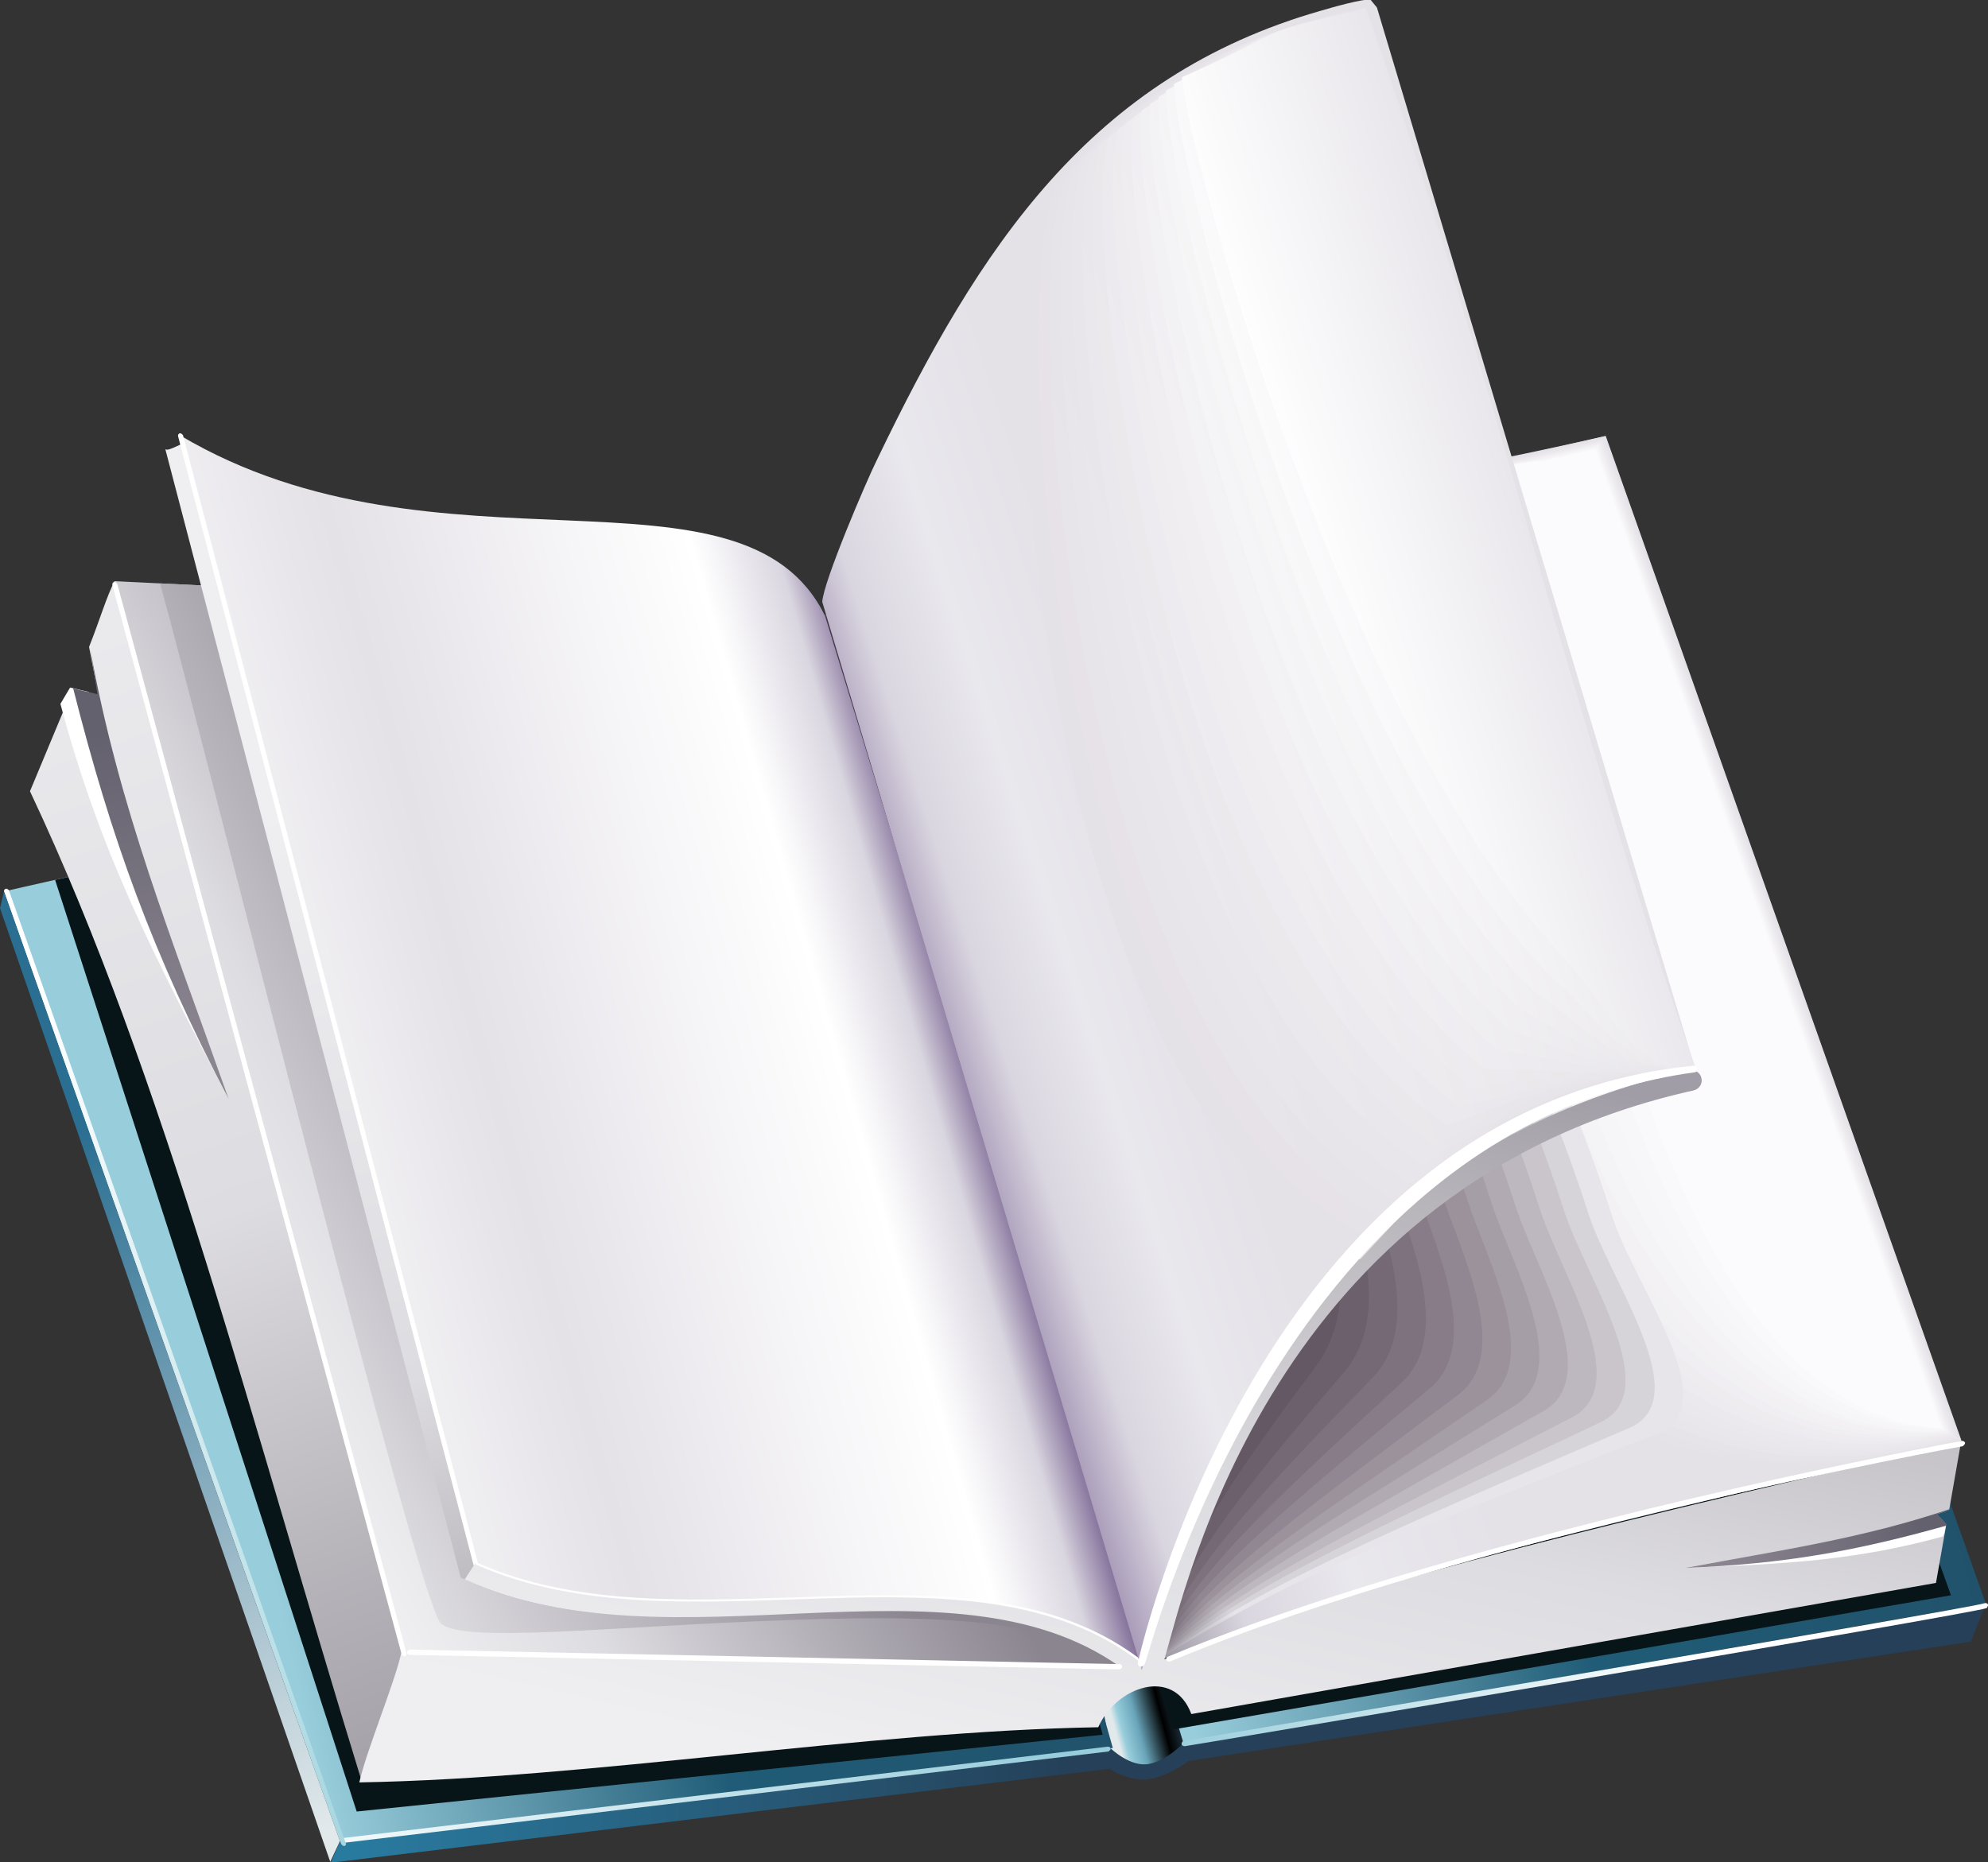 <svg width="111" height="104" viewBox="0 0 111 104" fill="none" xmlns="http://www.w3.org/2000/svg">
<rect x="0" y="0" width="111" height="104" fill="#333333" stroke="none"/>
<g id="Layer_1" clip-path="url(#clip0_1_2295)">
<path id="Vector" fill-rule="evenodd" clip-rule="evenodd" d="M66.27 98.356L110.04 91.678L110.877 89.558L66.344 97.297L64.375 92.984L60.977 93.132L61.642 96.804L18.98 102.842L18.463 104.025L62.011 98.775V98.825C62.011 98.825 63.218 99.564 64.251 99.342C65.31 99.12 66.172 98.48 66.172 98.48L66.295 98.381L66.27 98.356Z" fill="url(#paint0_linear_1_2295)"/>
<path id="Vector_2" fill-rule="evenodd" clip-rule="evenodd" d="M66.27 97.174L66.147 97.272C66.147 97.272 65.236 98.282 64.178 98.504C63.119 98.726 61.987 97.617 61.987 97.617L60.953 91.924L64.35 91.776L66.27 97.198V97.174Z" fill="url(#paint1_linear_1_2295)"/>
<path id="Vector_3" fill-rule="evenodd" clip-rule="evenodd" d="M66.073 97.321L48.127 38.643L91.011 33.443L110.877 89.558L66.073 97.321Z" fill="url(#paint2_linear_1_2295)"/>
<path id="Vector_4" fill-rule="evenodd" clip-rule="evenodd" d="M18.98 102.817L0.222 49.782L45.715 39.481L62.134 97.617L18.98 102.817Z" fill="url(#paint3_linear_1_2295)"/>
<path id="Vector_5" fill-rule="evenodd" clip-rule="evenodd" d="M19.916 101.166L3.077 49.141L45.715 39.481L61.568 96.878L19.916 101.166Z" fill="#071519"/>
<path id="Vector_6" fill-rule="evenodd" clip-rule="evenodd" d="M65.507 96.582L45.739 37.534L88.598 32.309L108.932 89.09L65.507 96.582Z" fill="#071519"/>
<path id="Vector_7" fill-rule="evenodd" clip-rule="evenodd" d="M64.005 93.058C58.023 73.49 52.041 53.922 46.059 34.379C57.605 29.845 75.108 27.701 89.632 24.349C96.254 43.054 102.876 61.759 109.498 80.465C92.069 84.531 74.172 88.573 64.005 93.058Z" fill="url(#paint4_linear_1_2295)"/>
<path id="Vector_8" fill-rule="evenodd" clip-rule="evenodd" d="M64.005 93.058L46.084 34.379L6.376 32.457L22.574 92.442L64.005 93.058Z" fill="url(#paint5_linear_1_2295)"/>
<path id="Vector_9" fill-rule="evenodd" clip-rule="evenodd" d="M64.005 93.058L46.059 34.379L8.936 32.58C11.176 40.565 23.337 89.534 24.617 90.667C25.898 91.801 34.194 90.815 44.09 90.47C53.986 90.125 58.442 90.618 62.651 93.058H64.005Z" fill="url(#paint6_linear_1_2295)"/>
<path id="Vector_10" fill-rule="evenodd" clip-rule="evenodd" d="M20.186 99.441C14.18 79.947 9.256 60.256 1.674 44.188L4.037 38.519L5.514 38.938L4.973 36.129C5.588 34.576 5.982 33.221 6.401 32.457C11.792 52.444 17.183 72.455 22.574 92.442C22.033 94.142 20.728 97.765 20.186 99.441Z" fill="url(#paint7_linear_1_2295)"/>
<g id="Group">
<path id="Vector_11" fill-rule="evenodd" clip-rule="evenodd" d="M73.901 27.651C81.09 26.246 82.838 25.926 89.657 24.349C96.279 43.054 102.901 61.759 109.523 80.465C72.769 91.875 63.907 36.301 73.926 27.651H73.901Z" fill="#E4E1E7"/>
<path id="Vector_12" fill-rule="evenodd" clip-rule="evenodd" d="M74.418 27.577C81.607 26.172 82.813 25.975 89.608 24.398C96.205 43.079 102.827 61.759 109.424 80.415C73.754 91.037 65.335 36.03 74.418 27.553V27.577Z" fill="#E5E2E8"/>
<path id="Vector_13" fill-rule="evenodd" clip-rule="evenodd" d="M74.96 27.503C82.124 26.099 82.788 26.025 89.583 24.447C96.18 43.103 102.778 61.735 109.375 80.391C74.788 90.248 66.787 35.809 74.96 27.503Z" fill="#E7E4E9"/>
<path id="Vector_14" fill-rule="evenodd" clip-rule="evenodd" d="M75.477 27.405C82.641 26 82.764 26.049 89.534 24.497C96.131 43.103 102.704 61.735 109.301 80.341C75.797 89.41 68.24 35.537 75.477 27.405Z" fill="#E8E5EB"/>
<path id="Vector_15" fill-rule="evenodd" clip-rule="evenodd" d="M76.019 27.331C83.158 25.926 82.739 26.099 89.509 24.546C96.082 43.128 102.655 61.71 109.252 80.292C76.831 88.573 69.692 35.266 76.043 27.331H76.019Z" fill="#E9E6EC"/>
<path id="Vector_16" fill-rule="evenodd" clip-rule="evenodd" d="M76.536 27.257C83.675 25.852 82.715 26.148 89.46 24.595C96.033 43.153 102.581 61.71 109.154 80.267C77.816 87.759 71.12 35.02 76.536 27.257Z" fill="#EBE8ED"/>
<path id="Vector_17" fill-rule="evenodd" clip-rule="evenodd" d="M77.077 27.183C84.192 25.778 82.69 26.197 89.435 24.645C95.983 43.177 102.556 61.71 109.104 80.218C78.874 86.921 72.572 34.773 77.077 27.183Z" fill="#ECE9EE"/>
<path id="Vector_18" fill-rule="evenodd" clip-rule="evenodd" d="M77.594 27.084C84.709 25.68 82.665 26.222 89.386 24.669C95.934 43.153 102.482 61.661 109.031 80.169C79.884 86.083 74.025 34.502 77.594 27.084Z" fill="#EDEBEF"/>
<path id="Vector_19" fill-rule="evenodd" clip-rule="evenodd" d="M78.136 27.01C85.25 25.606 82.641 26.271 89.361 24.718C95.885 43.177 102.433 61.661 108.957 80.119C80.893 85.246 75.452 34.231 78.111 27.01H78.136Z" fill="#EFECF0"/>
<path id="Vector_20" fill-rule="evenodd" clip-rule="evenodd" d="M78.653 26.936C85.743 25.532 82.616 26.32 89.312 24.768C95.836 43.202 102.359 61.636 108.883 80.07C81.902 84.432 76.905 33.96 78.653 26.936Z" fill="#F0EEF2"/>
<path id="Vector_21" fill-rule="evenodd" clip-rule="evenodd" d="M79.194 26.838C86.284 25.458 82.591 26.345 89.287 24.792C95.811 43.202 102.31 61.611 108.834 80.021C82.936 83.594 78.357 33.714 79.194 26.838Z" fill="#F1F0F3"/>
<path id="Vector_22" fill-rule="evenodd" clip-rule="evenodd" d="M79.711 26.764C86.776 25.384 82.567 26.394 89.238 24.842C95.737 43.227 102.236 61.587 108.76 79.972C83.945 82.756 79.81 33.443 79.711 26.764Z" fill="#F3F1F4"/>
<path id="Vector_23" fill-rule="evenodd" clip-rule="evenodd" d="M80.253 26.69C87.318 25.31 82.542 26.444 89.214 24.891C95.713 43.227 102.187 61.587 108.686 79.922C84.979 81.918 81.237 33.172 80.228 26.665L80.253 26.69Z" fill="#F4F3F6"/>
<path id="Vector_24" fill-rule="evenodd" clip-rule="evenodd" d="M80.77 26.616C87.81 25.236 82.518 26.493 89.164 24.965C95.639 43.276 102.138 61.611 108.612 79.922C85.989 81.13 82.69 32.974 80.77 26.641V26.616Z" fill="#F6F5F7"/>
<path id="Vector_25" fill-rule="evenodd" clip-rule="evenodd" d="M81.311 26.517C88.352 25.137 82.493 26.517 89.164 24.99C95.639 43.276 102.113 61.562 108.587 79.848C87.047 80.267 84.167 32.679 81.336 26.517H81.311Z" fill="#F7F6F9"/>
<path id="Vector_26" fill-rule="evenodd" clip-rule="evenodd" d="M81.828 26.444C88.844 25.064 82.468 26.567 89.115 25.039C95.565 43.3 102.039 61.562 108.489 79.799C88.032 79.454 85.595 32.408 81.828 26.444Z" fill="#F9F8FB"/>
<path id="Vector_27" fill-rule="evenodd" clip-rule="evenodd" d="M82.345 26.37C89.361 24.99 82.419 26.616 89.066 25.088C95.516 43.325 101.965 61.537 108.415 79.774C89.041 78.641 87.023 32.161 82.345 26.37Z" fill="#FBFBFD"/>
</g>
<path id="Vector_28" fill-rule="evenodd" clip-rule="evenodd" d="M62.75 93.107C62.701 92.91 63.956 93.23 63.907 93.033C57.999 73.687 51.155 54.489 45.222 35.143C40.717 26 24.741 32.629 10.487 24.743C10.265 24.62 9.453 25.236 9.232 25.088C14.721 46.085 20.235 67.107 25.725 88.104C37.468 93.674 53.248 85.886 62.75 93.132V93.107Z" fill="url(#paint8_linear_1_2295)"/>
<g id="Group_2">
<path id="Vector_29" fill-rule="evenodd" clip-rule="evenodd" d="M64.005 93.058C58.023 73.49 52.041 53.922 46.059 34.379C57.605 29.845 58.417 33.664 72.941 30.313C78.948 47.268 85.176 52.739 90.026 67.945C91.281 71.888 96.476 78.542 92.537 80.07C73.138 87.611 70.898 88.918 64.005 93.058Z" fill="url(#paint9_linear_1_2295)"/>
<path id="Vector_30" fill-rule="evenodd" clip-rule="evenodd" d="M64.005 93.058C58.023 73.49 52.041 53.922 46.059 34.379C57.605 29.845 57.531 33.936 72.055 30.584C78.037 47.515 83.847 52.715 88.697 67.797C89.927 71.592 94.752 78.123 90.961 79.75C72.843 87.488 70.48 88.77 64.005 93.058Z" fill="url(#paint10_linear_1_2295)"/>
<path id="Vector_31" fill-rule="evenodd" clip-rule="evenodd" d="M64.005 93.058C58.023 73.49 52.041 53.922 46.059 34.379C57.605 29.845 56.645 34.207 71.169 30.855C77.151 47.761 82.518 52.69 87.343 67.649C88.524 71.321 93.005 77.704 89.361 79.429C72.498 87.34 70.012 88.646 64.005 93.058Z" fill="url(#paint11_linear_1_2295)"/>
<path id="Vector_32" fill-rule="evenodd" clip-rule="evenodd" d="M64.005 93.058C58.023 73.49 52.041 53.922 46.059 34.379C57.605 29.845 55.758 34.478 70.283 31.151C76.265 48.057 81.213 52.715 85.989 67.551C87.121 71.1 91.281 77.335 87.761 79.158C72.154 87.192 69.544 88.548 63.981 93.082L64.005 93.058Z" fill="url(#paint12_linear_1_2295)"/>
<path id="Vector_33" fill-rule="evenodd" clip-rule="evenodd" d="M64.005 93.058C58.023 73.49 52.041 53.922 46.059 34.379C57.605 29.845 54.897 34.749 69.397 31.422C75.379 48.303 79.884 52.69 84.635 67.403C85.743 70.804 89.558 76.916 86.161 78.813C71.834 86.921 69.076 88.4 63.981 93.058H64.005Z" fill="url(#paint13_linear_1_2295)"/>
<path id="Vector_34" fill-rule="evenodd" clip-rule="evenodd" d="M64.005 93.058C58.023 73.49 52.041 53.922 46.059 34.379C57.605 29.845 54.011 35.045 68.535 31.693C74.492 48.55 78.579 52.665 83.305 67.255C84.364 70.533 87.86 76.472 84.585 78.493C71.514 86.601 68.658 88.252 63.981 93.058H64.005Z" fill="url(#paint14_linear_1_2295)"/>
<path id="Vector_35" fill-rule="evenodd" clip-rule="evenodd" d="M64.005 93.058C58.023 73.49 52.041 53.922 46.059 34.379C57.605 29.845 53.124 35.316 67.649 31.964C73.606 48.796 77.249 52.641 81.976 67.132C82.985 70.286 86.161 76.053 83.01 78.197C71.169 86.281 68.215 88.154 64.005 93.058Z" fill="url(#paint15_linear_1_2295)"/>
<path id="Vector_36" fill-rule="evenodd" clip-rule="evenodd" d="M64.005 93.058C58.023 73.49 52.041 53.922 46.059 34.379C57.605 29.845 52.238 35.587 66.763 32.26C72.72 49.092 75.92 52.641 80.622 67.008C81.607 70.015 84.438 75.609 81.41 77.901C70.8 85.886 67.747 88.03 64.005 93.082V93.058Z" fill="url(#paint16_linear_1_2295)"/>
<path id="Vector_37" fill-rule="evenodd" clip-rule="evenodd" d="M64.005 93.058C58.023 73.49 52.041 53.922 46.059 34.379C57.605 29.845 51.352 35.858 65.876 32.531C71.834 49.338 74.615 52.641 79.268 66.861C80.204 69.744 82.739 75.141 79.81 77.556C70.406 85.393 67.304 87.882 63.981 93.058H64.005Z" fill="url(#paint17_linear_1_2295)"/>
<path id="Vector_38" fill-rule="evenodd" clip-rule="evenodd" d="M64.005 93.058C58.023 73.49 52.041 53.922 46.059 34.379C57.605 29.845 50.49 36.154 65.015 32.802C70.947 49.585 73.311 52.616 77.939 66.713C78.85 69.473 81.041 74.673 78.234 77.236C69.987 84.851 66.861 87.735 64.005 93.033V93.058Z" fill="url(#paint18_linear_1_2295)"/>
<path id="Vector_39" fill-rule="evenodd" clip-rule="evenodd" d="M64.005 93.058C58.023 73.49 52.041 53.922 46.059 34.379C57.605 29.845 49.604 36.425 64.128 33.073C70.061 49.831 71.981 52.592 76.585 66.59C77.446 69.202 79.317 74.205 76.634 76.94C69.52 84.284 66.393 87.636 63.981 93.058H64.005Z" fill="url(#paint19_linear_1_2295)"/>
<path id="Vector_40" fill-rule="evenodd" clip-rule="evenodd" d="M64.005 93.058C58.023 73.49 52.041 53.922 46.059 34.379C57.605 29.845 48.718 36.696 63.242 33.369C69.175 50.127 70.652 52.592 75.231 66.466C76.043 68.956 77.57 73.712 75.034 76.645C69.003 83.668 65.95 87.513 63.981 93.082L64.005 93.058Z" fill="url(#paint20_linear_1_2295)"/>
<path id="Vector_41" fill-rule="evenodd" clip-rule="evenodd" d="M64.005 93.058C58.023 73.49 52.041 53.922 46.059 34.379C57.605 29.845 47.832 36.967 62.356 33.64C68.264 50.373 69.323 52.592 73.901 66.319C74.689 68.684 75.822 73.17 73.458 76.324C68.461 83.003 65.507 87.39 63.981 93.058H64.005Z" fill="url(#paint21_linear_1_2295)"/>
<path id="Vector_42" fill-rule="evenodd" clip-rule="evenodd" d="M64.005 93.058C58.023 73.49 52.041 53.922 46.059 34.379C57.605 29.845 46.97 37.263 61.494 33.911C67.403 50.62 68.043 52.567 72.572 66.195C73.311 68.438 74.049 72.652 71.883 76.004C67.87 82.313 65.064 87.242 64.005 93.058Z" fill="url(#paint22_linear_1_2295)"/>
<path id="Vector_43" fill-rule="evenodd" clip-rule="evenodd" d="M64.005 93.058C58.023 73.49 52.041 53.922 46.059 34.379C57.605 29.845 46.059 37.534 60.608 34.182C66.516 50.866 66.713 52.542 71.218 66.047C71.907 68.142 72.178 72.085 70.283 75.683C67.181 81.598 64.596 87.118 63.981 93.058H64.005Z" fill="url(#paint23_linear_1_2295)"/>
<path id="Vector_44" fill-rule="evenodd" clip-rule="evenodd" d="M64.005 93.058C58.023 73.49 52.041 53.922 46.059 34.379C57.605 29.845 45.198 37.805 59.722 34.453C65.63 51.137 65.384 52.517 69.864 65.9C70.529 67.871 70.258 71.519 68.707 75.363C66.442 80.933 64.178 86.971 64.005 93.033V93.058Z" fill="url(#paint24_linear_1_2295)"/>
<path id="Vector_45" fill-rule="evenodd" clip-rule="evenodd" d="M64.005 93.058C58.023 73.49 52.041 53.922 46.059 34.379C57.605 29.845 44.311 38.076 58.836 34.749C64.719 51.408 64.055 52.517 68.51 65.776C69.126 67.625 68.24 70.952 67.107 75.067C65.63 80.341 63.71 86.872 64.005 93.058Z" fill="#453A49"/>
</g>
<path id="Vector_46" fill-rule="evenodd" clip-rule="evenodd" d="M64.005 93.058C58.023 73.49 52.041 53.922 46.059 34.379C41.48 25.088 24.47 32.851 10.069 24.324C15.558 45.321 21.073 66.343 26.562 87.34C38.305 92.59 54.478 85.221 64.005 93.058Z" fill="url(#paint25_linear_1_2295)"/>
<path id="Vector_47" d="M10.216 24.299C10.216 24.299 10.118 24.176 10.044 24.201C9.97 24.201 9.921 24.299 9.945 24.373L26.439 87.39C26.439 87.39 26.488 87.463 26.513 87.488C31.88 89.879 38.132 89.657 44.262 89.46C51.598 89.213 58.762 88.967 63.907 93.206C63.956 93.255 64.055 93.255 64.104 93.206C64.153 93.156 64.153 93.058 64.104 93.008C58.86 88.696 51.672 88.942 44.262 89.213C38.182 89.41 31.978 89.632 26.685 87.291L10.216 24.299Z" fill="white"/>
<path id="Vector_48" fill-rule="evenodd" clip-rule="evenodd" d="M66.541 95.719C80.4 93.28 94.26 90.84 108.095 88.4L108.661 85.196L108.12 84.58L108.834 84.309C109.055 83.028 109.277 81.771 109.498 80.514C92.635 84.457 75.329 88.375 65.015 92.663C66.196 88.696 71.021 66.121 94.555 60.897C94.876 60.823 95.073 60.527 94.999 60.207C94.925 59.886 94.629 59.714 94.309 59.763C69.692 65.21 64.818 89.139 63.833 92.54C63.784 92.688 63.759 92.811 63.734 92.885C54.183 85.393 38.182 92.565 26.562 87.365V87.266C26.341 87.587 26.144 87.907 25.947 88.203C37.492 93.452 53.001 86.379 62.504 93.058C49.136 92.861 35.769 92.466 22.402 92.319C22.033 93.994 20.433 97.839 20.063 99.539C33.11 99.317 48.275 96.681 61.322 96.459C62.307 94.192 65.532 93.058 66.516 95.719H66.541Z" fill="url(#paint26_linear_1_2295)"/>
<path id="Vector_49" d="M109.597 80.76C109.597 80.76 109.72 80.662 109.72 80.588C109.72 80.514 109.621 80.465 109.548 80.465C109.548 80.465 107.8 80.785 104.944 81.376C96.377 83.126 77.742 87.291 65.212 92.516C65.138 92.54 65.113 92.614 65.138 92.713C65.162 92.787 65.261 92.811 65.335 92.787C82.001 85.812 109.548 80.76 109.621 80.76H109.597Z" fill="white"/>
<path id="Vector_50" d="M62.504 93.23C62.504 93.23 62.651 93.181 62.651 93.082C62.651 93.008 62.602 92.935 62.504 92.935L22.87 92.121C22.87 92.121 22.722 92.171 22.722 92.269C22.722 92.343 22.771 92.417 22.87 92.417L62.504 93.23Z" fill="white"/>
<path id="Vector_51" d="M6.548 32.605C6.548 32.605 6.45 32.481 6.376 32.506C6.302 32.506 6.253 32.605 6.277 32.679L22.427 92.392C22.427 92.392 22.525 92.516 22.599 92.491C22.673 92.491 22.722 92.392 22.697 92.319L6.548 32.605Z" fill="white"/>
<path id="Vector_52" fill-rule="evenodd" clip-rule="evenodd" d="M4.948 38.643C6.671 46.554 9.798 52.961 12.776 61.39C8.493 53.208 5.564 47.515 3.373 39.308L3.914 38.396L4.973 38.643H4.948Z" fill="white"/>
<path id="Vector_53" fill-rule="evenodd" clip-rule="evenodd" d="M5.047 36.301C6.647 45.124 9.552 52.296 12.776 61.39C8.468 53.158 6.204 46.8 4.086 38.446L5.44 38.766L5.047 36.326V36.301Z" fill="url(#paint27_linear_1_2295)"/>
<path id="Vector_54" fill-rule="evenodd" clip-rule="evenodd" d="M108.341 84.777C103.689 86.256 99.381 86.576 94.063 87.562C99.651 87.34 103.492 87.168 108.464 85.812L108.563 85.615L108.661 85.122L108.341 84.777Z" fill="white"/>
<path id="Vector_55" fill-rule="evenodd" clip-rule="evenodd" d="M108.834 84.284C104.009 85.911 99.553 86.552 94.088 87.562C99.676 87.34 103.689 86.601 108.686 85.196V85.122L108.169 84.555L108.858 84.309L108.834 84.284Z" fill="url(#paint28_linear_1_2295)"/>
<path id="Vector_56" fill-rule="evenodd" clip-rule="evenodd" d="M18.98 102.817L0.222 49.782L0 50.718L18.439 103.975L18.98 102.817Z" fill="url(#paint29_linear_1_2295)"/>
<path id="Vector_57" d="M110.926 89.805C110.926 89.805 111.025 89.681 111 89.608C110.975 89.534 110.877 89.509 110.803 89.534C110.163 89.805 66.221 97.198 66.098 97.223C66.024 97.223 65.975 97.321 65.975 97.395C65.975 97.469 66.073 97.519 66.147 97.519C66.27 97.519 110.262 90.1 110.926 89.805Z" fill="url(#paint30_linear_1_2295)"/>
<path id="Vector_58" d="M61.888 97.814C61.888 97.814 62.011 97.74 62.011 97.666C62.011 97.592 61.937 97.543 61.864 97.543L19.152 102.645C19.152 102.645 19.029 102.718 19.029 102.792C19.029 102.866 19.103 102.916 19.177 102.916L61.888 97.814Z" fill="url(#paint31_linear_1_2295)"/>
<path id="Vector_59" d="M0.492 49.708C0.492 49.708 0.394 49.609 0.32 49.634C0.246 49.659 0.197 49.733 0.246 49.807L19.054 102.99C19.054 102.99 19.152 103.113 19.226 103.088C19.3 103.088 19.349 102.99 19.3 102.916L0.492 49.708Z" fill="url(#paint32_linear_1_2295)"/>
<path id="Vector_60" fill-rule="evenodd" clip-rule="evenodd" d="M63.759 93.28L45.911 33.615C45.961 32.506 48.398 26.813 48.964 25.68C54.675 13.801 60.879 4.264 73.778 0.591C74.197 0.468 76.216 -0.123 76.536 2.2091e-06L76.88 0.419L94.703 59.862C94.605 59.541 94.359 59.369 94.014 59.418C91.503 59.886 87.318 61.414 84.979 62.548C73.409 68.118 67.969 79.651 64.104 91.702L63.759 93.255V93.28Z" fill="url(#paint33_linear_1_2295)"/>
<g id="Group_3">
<path id="Vector_61" fill-rule="evenodd" clip-rule="evenodd" d="M58.86 10.178C64.178 3.992 69.421 1.922 76.24 0.37C82.862 19.075 87.933 41.156 94.556 59.862C84.29 60.749 81.115 64.79 75.945 70.335C56.94 61.316 55.168 13.826 58.86 10.203V10.178Z" fill="#E4E1E7"/>
<path id="Vector_62" fill-rule="evenodd" clip-rule="evenodd" d="M59.303 9.809C64.719 3.82 69.446 1.922 76.24 0.37C82.838 19.05 87.958 41.156 94.556 59.837C84.684 60.675 81.681 64.273 76.634 69.251C58.048 59.96 55.857 13.481 59.303 9.809Z" fill="url(#paint34_linear_1_2295)"/>
<path id="Vector_63" fill-rule="evenodd" clip-rule="evenodd" d="M59.746 9.464C65.261 3.672 69.446 1.947 76.24 0.394C82.838 19.05 87.983 41.206 94.58 59.862C85.103 60.626 82.247 63.805 77.348 68.216C59.18 58.679 56.571 13.21 59.771 9.488L59.746 9.464Z" fill="url(#paint35_linear_1_2295)"/>
<path id="Vector_64" fill-rule="evenodd" clip-rule="evenodd" d="M60.19 9.094C65.802 3.5 69.446 1.947 76.24 0.394C82.838 19.001 87.983 41.23 94.58 59.837C85.496 60.527 82.813 63.263 78.037 67.132C60.313 57.323 57.26 12.864 60.19 9.094Z" fill="url(#paint36_linear_1_2295)"/>
<path id="Vector_65" fill-rule="evenodd" clip-rule="evenodd" d="M60.657 8.724C66.369 3.302 69.495 1.972 76.265 0.394C82.838 18.976 88.032 41.255 94.605 59.837C85.915 60.453 83.404 62.77 78.751 66.072C61.445 55.992 57.974 12.544 60.657 8.724Z" fill="url(#paint37_linear_1_2295)"/>
<path id="Vector_66" fill-rule="evenodd" clip-rule="evenodd" d="M61.1 8.355C66.91 3.13 69.495 1.972 76.24 0.419C82.813 18.976 88.032 41.28 94.605 59.837C86.333 60.379 83.97 62.252 79.441 65.012C62.553 54.686 58.663 12.224 61.1 8.355Z" fill="url(#paint38_linear_1_2295)"/>
<path id="Vector_67" fill-rule="evenodd" clip-rule="evenodd" d="M61.544 7.985C67.452 2.957 69.52 1.972 76.24 0.419C82.788 18.952 88.057 41.304 94.605 59.837C86.727 60.305 84.512 61.759 80.13 63.953C63.685 53.355 59.353 11.928 61.519 8.009L61.544 7.985Z" fill="url(#paint39_linear_1_2295)"/>
<path id="Vector_68" fill-rule="evenodd" clip-rule="evenodd" d="M61.987 7.615C67.993 2.785 69.52 1.972 76.24 0.419C82.788 18.902 88.081 41.329 94.605 59.812C87.121 60.207 85.078 61.217 80.819 62.868C64.793 52.025 60.042 11.583 61.962 7.615H61.987Z" fill="url(#paint40_linear_1_2295)"/>
<path id="Vector_69" fill-rule="evenodd" clip-rule="evenodd" d="M62.43 7.245C68.535 2.612 69.52 1.972 76.24 0.419C82.764 18.878 88.081 41.329 94.629 59.812C87.54 60.157 85.669 60.724 81.533 61.809C65.925 50.694 60.756 11.263 62.43 7.245Z" fill="url(#paint41_linear_1_2295)"/>
<path id="Vector_70" fill-rule="evenodd" clip-rule="evenodd" d="M62.873 6.876C69.076 2.44 69.544 1.972 76.24 0.419C82.764 18.853 88.106 41.354 94.629 59.788C87.933 60.059 86.235 60.182 82.222 60.724C67.033 49.363 61.42 10.942 62.873 6.876Z" fill="url(#paint42_linear_1_2295)"/>
<path id="Vector_71" fill-rule="evenodd" clip-rule="evenodd" d="M63.316 6.531C69.618 2.292 69.544 1.996 76.24 0.468C82.764 18.878 88.13 41.428 94.654 59.837C88.352 60.034 86.826 59.738 82.936 59.714C68.19 48.081 62.134 10.671 63.316 6.555V6.531Z" fill="url(#paint43_linear_1_2295)"/>
<path id="Vector_72" fill-rule="evenodd" clip-rule="evenodd" d="M63.759 6.161C70.16 2.119 69.544 1.996 76.24 0.468C82.739 18.853 88.155 41.428 94.654 59.812C88.746 59.935 87.367 59.221 83.625 58.629C69.298 46.751 62.824 10.326 63.759 6.161Z" fill="url(#paint44_linear_1_2295)"/>
<path id="Vector_73" fill-rule="evenodd" clip-rule="evenodd" d="M64.227 5.791C70.726 1.947 69.594 1.996 76.265 0.468C82.764 18.804 88.204 41.452 94.679 59.812C89.164 59.862 87.958 58.703 84.339 57.57C70.43 45.42 63.538 10.03 64.227 5.791Z" fill="url(#paint45_linear_1_2295)"/>
<path id="Vector_74" fill-rule="evenodd" clip-rule="evenodd" d="M64.67 5.422C71.267 1.75 69.594 2.021 76.265 0.468C82.739 18.779 88.204 41.477 94.703 59.788C89.583 59.788 88.549 58.186 85.053 56.485C71.588 44.089 64.251 9.685 64.695 5.422H64.67Z" fill="url(#paint46_linear_1_2295)"/>
<path id="Vector_75" fill-rule="evenodd" clip-rule="evenodd" d="M65.113 5.052C71.809 1.577 69.594 2.021 76.265 0.493C82.739 18.779 88.229 41.526 94.703 59.812C89.977 59.714 89.115 57.693 85.743 55.45C72.695 42.783 64.941 9.39 65.113 5.077V5.052Z" fill="url(#paint47_linear_1_2295)"/>
<path id="Vector_76" fill-rule="evenodd" clip-rule="evenodd" d="M65.556 4.682C72.351 1.405 69.618 2.021 76.265 0.493C82.715 18.755 88.254 41.526 94.703 59.788C90.371 59.64 89.657 57.175 86.432 54.366C73.803 41.452 65.63 9.045 65.556 4.682Z" fill="url(#paint48_linear_1_2295)"/>
<path id="Vector_77" fill-rule="evenodd" clip-rule="evenodd" d="M65.999 4.313C72.892 1.232 69.618 2.021 76.265 0.493C82.715 18.73 88.278 41.551 94.728 59.788C90.789 59.566 90.248 56.658 87.146 53.306C74.936 40.121 66.344 8.749 65.999 4.313Z" fill="url(#paint49_linear_1_2295)"/>
</g>
<path id="Vector_78" d="M63.907 92.959C63.907 92.959 63.759 93.107 63.661 93.082C63.562 93.058 63.513 92.935 63.538 92.836C63.562 92.737 70.332 61.907 94.555 59.517C94.654 59.517 94.752 59.59 94.777 59.689C94.777 59.788 94.703 59.886 94.605 59.886C71.144 63.115 64.055 93.033 63.907 92.935V92.959Z" fill="white"/>
</g>
<defs>
<linearGradient id="paint0_linear_1_2295" x1="20.531" y1="95.227" x2="60.165" y2="96.604" gradientUnits="userSpaceOnUse">
<stop stop-color="#297A9F"/>
<stop offset="1" stop-color="#254058"/>
</linearGradient>
<linearGradient id="paint1_linear_1_2295" x1="65.359" y1="94.463" x2="61.937" y2="95.373" gradientUnits="userSpaceOnUse">
<stop stop-color="#1B2C36"/>
<stop offset="0.24"/>
<stop offset="0.64" stop-color="#69A5BA"/>
<stop offset="0.89" stop-color="#98CDDB"/>
<stop offset="1" stop-color="#E2E9EB"/>
</linearGradient>
<linearGradient id="paint2_linear_1_2295" x1="35.425" y1="74.279" x2="104.164" y2="58.441" gradientUnits="userSpaceOnUse">
<stop stop-color="#98CDDB"/>
<stop offset="0.36" stop-color="#98CDDB"/>
<stop offset="0.68" stop-color="#205C77"/>
<stop offset="1" stop-color="#21526B"/>
</linearGradient>
<linearGradient id="paint3_linear_1_2295" x1="-11.595" y1="83.594" x2="56.382" y2="67.904" gradientUnits="userSpaceOnUse">
<stop stop-color="#98CDDB"/>
<stop offset="0.36" stop-color="#98CDDB"/>
<stop offset="0.68" stop-color="#205C77"/>
<stop offset="1" stop-color="#21526B"/>
</linearGradient>
<linearGradient id="paint4_linear_1_2295" x1="110.212" y1="46.825" x2="54.393" y2="64.951" gradientUnits="userSpaceOnUse">
<stop stop-color="#E4E1E7"/>
<stop offset="0.63" stop-color="#E4E1E7"/>
<stop offset="0.78" stop-color="#E9E8ED"/>
<stop offset="0.89" stop-color="#DAD6E0"/>
<stop offset="1" stop-color="#8B8590"/>
</linearGradient>
<linearGradient id="paint5_linear_1_2295" x1="40.84" y1="59.763" x2="13.428" y2="74.328" gradientUnits="userSpaceOnUse">
<stop stop-color="#8B8590"/>
<stop offset="0.69" stop-color="#DDDCE0"/>
<stop offset="1" stop-color="#EFEEF1"/>
</linearGradient>
<linearGradient id="paint6_linear_1_2295" x1="37.049" y1="62.548" x2="5.894" y2="78.391" gradientUnits="userSpaceOnUse">
<stop stop-color="#8B8590"/>
<stop offset="0.69" stop-color="#DDDCE0"/>
<stop offset="1" stop-color="#EFEEF1"/>
</linearGradient>
<linearGradient id="paint7_linear_1_2295" x1="25.651" y1="99.958" x2="-1.949" y2="24.245" gradientUnits="userSpaceOnUse">
<stop stop-color="#A19DA6"/>
<stop offset="0.18" stop-color="#B7B4BA"/>
<stop offset="0.43" stop-color="#DDDCE0"/>
<stop offset="1" stop-color="#EFEEF1"/>
</linearGradient>
<linearGradient id="paint8_linear_1_2295" x1="47.881" y1="93.97" x2="27.311" y2="40.481" gradientUnits="userSpaceOnUse">
<stop stop-color="#A19DA6"/>
<stop offset="0.18" stop-color="#B7B4BA"/>
<stop offset="0.43" stop-color="#DDDCE0"/>
<stop offset="1" stop-color="#EFEEF1"/>
</linearGradient>
<linearGradient id="paint9_linear_1_2295" x1="89.854" y1="51.704" x2="53.534" y2="64.199" gradientUnits="userSpaceOnUse">
<stop stop-color="#E7E5EA"/>
<stop offset="0.84" stop-color="#E7E5EA"/>
<stop offset="1" stop-color="#8B8590"/>
</linearGradient>
<linearGradient id="paint10_linear_1_2295" x1="88.401" y1="52.197" x2="53.559" y2="64.2" gradientUnits="userSpaceOnUse">
<stop stop-color="#D6D3D9"/>
<stop offset="0.84" stop-color="#D6D3D9"/>
<stop offset="1" stop-color="#867F8A"/>
</linearGradient>
<linearGradient id="paint11_linear_1_2295" x1="86.949" y1="52.715" x2="53.584" y2="64.177" gradientUnits="userSpaceOnUse">
<stop stop-color="#C9C5CB"/>
<stop offset="0.84" stop-color="#C9C5CB"/>
<stop offset="1" stop-color="#817A86"/>
</linearGradient>
<linearGradient id="paint12_linear_1_2295" x1="85.521" y1="53.208" x2="53.609" y2="64.177" gradientUnits="userSpaceOnUse">
<stop stop-color="#BDB7BF"/>
<stop offset="0.84" stop-color="#BDB7BF"/>
<stop offset="1" stop-color="#7D7581"/>
</linearGradient>
<linearGradient id="paint13_linear_1_2295" x1="84.093" y1="53.7" x2="53.61" y2="64.178" gradientUnits="userSpaceOnUse">
<stop stop-color="#B1AAB3"/>
<stop offset="0.84" stop-color="#B1AAB3"/>
<stop offset="1" stop-color="#78707C"/>
</linearGradient>
<linearGradient id="paint14_linear_1_2295" x1="82.69" y1="54.169" x2="53.635" y2="64.155" gradientUnits="userSpaceOnUse">
<stop stop-color="#A69EA7"/>
<stop offset="0.84" stop-color="#A69EA7"/>
<stop offset="1" stop-color="#746B77"/>
</linearGradient>
<linearGradient id="paint15_linear_1_2295" x1="81.287" y1="54.662" x2="53.66" y2="64.156" gradientUnits="userSpaceOnUse">
<stop stop-color="#9B929C"/>
<stop offset="0.84" stop-color="#9B929C"/>
<stop offset="1" stop-color="#6F6673"/>
</linearGradient>
<linearGradient id="paint16_linear_1_2295" x1="79.908" y1="55.13" x2="53.684" y2="64.157" gradientUnits="userSpaceOnUse">
<stop stop-color="#918792"/>
<stop offset="0.84" stop-color="#918792"/>
<stop offset="1" stop-color="#6B616E"/>
</linearGradient>
<linearGradient id="paint17_linear_1_2295" x1="78.579" y1="55.598" x2="53.709" y2="64.157" gradientUnits="userSpaceOnUse">
<stop stop-color="#877C88"/>
<stop offset="0.84" stop-color="#877C88"/>
<stop offset="1" stop-color="#675D6A"/>
</linearGradient>
<linearGradient id="paint18_linear_1_2295" x1="77.249" y1="56.042" x2="53.71" y2="64.134" gradientUnits="userSpaceOnUse">
<stop stop-color="#7E727F"/>
<stop offset="0.84" stop-color="#7E727F"/>
<stop offset="1" stop-color="#625866"/>
</linearGradient>
<linearGradient id="paint19_linear_1_2295" x1="75.945" y1="56.485" x2="53.735" y2="64.135" gradientUnits="userSpaceOnUse">
<stop stop-color="#756976"/>
<stop offset="0.84" stop-color="#756976"/>
<stop offset="1" stop-color="#5E5462"/>
</linearGradient>
<linearGradient id="paint20_linear_1_2295" x1="74.64" y1="56.954" x2="53.76" y2="64.136" gradientUnits="userSpaceOnUse">
<stop stop-color="#6C606D"/>
<stop offset="0.84" stop-color="#6C606D"/>
<stop offset="1" stop-color="#5A4F5D"/>
</linearGradient>
<linearGradient id="paint21_linear_1_2295" x1="73.36" y1="57.397" x2="53.76" y2="64.136" gradientUnits="userSpaceOnUse">
<stop stop-color="#645865"/>
<stop offset="0.84" stop-color="#645865"/>
<stop offset="1" stop-color="#554B59"/>
</linearGradient>
<linearGradient id="paint22_linear_1_2295" x1="72.129" y1="57.816" x2="53.785" y2="64.113" gradientUnits="userSpaceOnUse">
<stop stop-color="#5C505E"/>
<stop offset="0.84" stop-color="#5C505E"/>
<stop offset="1" stop-color="#514655"/>
</linearGradient>
<linearGradient id="paint23_linear_1_2295" x1="71.07" y1="58.186" x2="53.81" y2="64.113" gradientUnits="userSpaceOnUse">
<stop stop-color="#544857"/>
<stop offset="0.84" stop-color="#544857"/>
<stop offset="1" stop-color="#4D4251"/>
</linearGradient>
<linearGradient id="paint24_linear_1_2295" x1="70.086" y1="58.531" x2="53.81" y2="64.114" gradientUnits="userSpaceOnUse">
<stop stop-color="#4D4150"/>
<stop offset="0.84" stop-color="#4D4150"/>
<stop offset="1" stop-color="#493E4D"/>
</linearGradient>
<linearGradient id="paint25_linear_1_2295" x1="20.433" y1="63.46" x2="53.228" y2="54.065" gradientUnits="userSpaceOnUse">
<stop stop-color="#EFEEF1"/>
<stop offset="0.22" stop-color="#E4E1E7"/>
<stop offset="0.78" stop-color="white"/>
<stop offset="0.91" stop-color="#DAD6E0"/>
<stop offset="1" stop-color="#6D5688"/>
</linearGradient>
<linearGradient id="paint26_linear_1_2295" x1="72.646" y1="56.88" x2="62.186" y2="102.171" gradientUnits="userSpaceOnUse">
<stop stop-color="#A19DA6"/>
<stop offset="0.18" stop-color="#B7B4BA"/>
<stop offset="0.58" stop-color="#DDDCE0"/>
<stop offset="1" stop-color="#EFEEF1"/>
</linearGradient>
<linearGradient id="paint27_linear_1_2295" x1="10.561" y1="58.506" x2="6.145" y2="40.764" gradientUnits="userSpaceOnUse">
<stop stop-color="#8B8590"/>
<stop offset="1" stop-color="#64616E"/>
</linearGradient>
<linearGradient id="paint28_linear_1_2295" x1="96.18" y1="87.784" x2="107.014" y2="84.882" gradientUnits="userSpaceOnUse">
<stop stop-color="#8B8590"/>
<stop offset="1" stop-color="#64616E"/>
</linearGradient>
<linearGradient id="paint29_linear_1_2295" x1="19.842" y1="101.659" x2="3.564" y2="63.349" gradientUnits="userSpaceOnUse">
<stop stop-color="#E2E9EB"/>
<stop offset="1" stop-color="#2A6E91"/>
</linearGradient>
<linearGradient id="paint30_linear_1_2295" x1="64.695" y1="97.321" x2="93.917" y2="92.698" gradientUnits="userSpaceOnUse">
<stop stop-color="#98CDDB"/>
<stop offset="1" stop-color="white"/>
</linearGradient>
<linearGradient id="paint31_linear_1_2295" x1="58.516" y1="96.064" x2="14.199" y2="106.271" gradientUnits="userSpaceOnUse">
<stop stop-color="#98CDDB"/>
<stop offset="1" stop-color="white"/>
</linearGradient>
<linearGradient id="paint32_linear_1_2295" x1="18.365" y1="106.391" x2="3.539" y2="54.794" gradientUnits="userSpaceOnUse">
<stop stop-color="#A2D4DE"/>
<stop offset="1" stop-color="white"/>
</linearGradient>
<linearGradient id="paint33_linear_1_2295" x1="91.011" y1="39.678" x2="49.201" y2="53.255" gradientUnits="userSpaceOnUse">
<stop stop-color="#E4E1E7"/>
<stop offset="0.63" stop-color="#E4E1E7"/>
<stop offset="0.78" stop-color="#E9E8ED"/>
<stop offset="0.89" stop-color="#DAD6E0"/>
<stop offset="1" stop-color="#9281A7"/>
</linearGradient>
<linearGradient id="paint34_linear_1_2295" x1="58.319" y1="40.59" x2="87.767" y2="31.022" gradientUnits="userSpaceOnUse">
<stop stop-color="#E6E2E8"/>
<stop offset="1" stop-color="#E4E1E7"/>
</linearGradient>
<linearGradient id="paint35_linear_1_2295" x1="59.328" y1="39.826" x2="87.595" y2="30.676" gradientUnits="userSpaceOnUse">
<stop stop-color="#E7E4EA"/>
<stop offset="1" stop-color="#E4E1E7"/>
</linearGradient>
<linearGradient id="paint36_linear_1_2295" x1="60.337" y1="39.086" x2="87.398" y2="30.306" gradientUnits="userSpaceOnUse">
<stop stop-color="#E8E5EB"/>
<stop offset="1" stop-color="#E5E2E8"/>
</linearGradient>
<linearGradient id="paint37_linear_1_2295" x1="61.347" y1="38.347" x2="87.225" y2="29.96" gradientUnits="userSpaceOnUse">
<stop stop-color="#EAE7EC"/>
<stop offset="1" stop-color="#E5E2E8"/>
</linearGradient>
<linearGradient id="paint38_linear_1_2295" x1="62.356" y1="37.608" x2="87.052" y2="29.589" gradientUnits="userSpaceOnUse">
<stop stop-color="#EBE9ED"/>
<stop offset="1" stop-color="#E5E2E8"/>
</linearGradient>
<linearGradient id="paint39_linear_1_2295" x1="63.439" y1="37.139" x2="86.954" y2="29.49" gradientUnits="userSpaceOnUse">
<stop stop-color="#EDEAEE"/>
<stop offset="1" stop-color="#E5E2E8"/>
</linearGradient>
<linearGradient id="paint40_linear_1_2295" x1="64.547" y1="36.77" x2="86.904" y2="29.514" gradientUnits="userSpaceOnUse">
<stop stop-color="#EEECF0"/>
<stop offset="1" stop-color="#E5E3E8"/>
</linearGradient>
<linearGradient id="paint41_linear_1_2295" x1="65.655" y1="36.425" x2="86.855" y2="29.538" gradientUnits="userSpaceOnUse">
<stop stop-color="#F0EEF1"/>
<stop offset="1" stop-color="#E6E3E8"/>
</linearGradient>
<linearGradient id="paint42_linear_1_2295" x1="66.738" y1="36.055" x2="86.805" y2="29.562" gradientUnits="userSpaceOnUse">
<stop stop-color="#F1EFF2"/>
<stop offset="1" stop-color="#E6E3E8"/>
</linearGradient>
<linearGradient id="paint43_linear_1_2295" x1="67.846" y1="35.71" x2="86.756" y2="29.561" gradientUnits="userSpaceOnUse">
<stop stop-color="#F3F1F4"/>
<stop offset="1" stop-color="#E6E4E9"/>
</linearGradient>
<linearGradient id="paint44_linear_1_2295" x1="68.904" y1="35.365" x2="86.706" y2="29.585" gradientUnits="userSpaceOnUse">
<stop stop-color="#F4F3F5"/>
<stop offset="1" stop-color="#E6E4E9"/>
</linearGradient>
<linearGradient id="paint45_linear_1_2295" x1="69.963" y1="35.02" x2="86.657" y2="29.609" gradientUnits="userSpaceOnUse">
<stop stop-color="#F6F5F7"/>
<stop offset="1" stop-color="#E6E4E9"/>
</linearGradient>
<linearGradient id="paint46_linear_1_2295" x1="71.021" y1="34.675" x2="86.583" y2="29.633" gradientUnits="userSpaceOnUse">
<stop stop-color="#F8F7F8"/>
<stop offset="1" stop-color="#E6E4E9"/>
</linearGradient>
<linearGradient id="paint47_linear_1_2295" x1="72.031" y1="34.355" x2="86.533" y2="29.632" gradientUnits="userSpaceOnUse">
<stop stop-color="#FAF9FA"/>
<stop offset="1" stop-color="#E7E5E9"/>
</linearGradient>
<linearGradient id="paint48_linear_1_2295" x1="73.04" y1="34.034" x2="86.484" y2="29.656" gradientUnits="userSpaceOnUse">
<stop stop-color="#FCFCFD"/>
<stop offset="1" stop-color="#E7E5E9"/>
</linearGradient>
<linearGradient id="paint49_linear_1_2295" x1="73.975" y1="33.714" x2="86.459" y2="29.655" gradientUnits="userSpaceOnUse">
<stop stop-color="white"/>
<stop offset="1" stop-color="#E7E5EA"/>
</linearGradient>
<clipPath id="clip0_1_2295">
<rect width="111" height="104" fill="white"/>
</clipPath>
</defs>
</svg>
